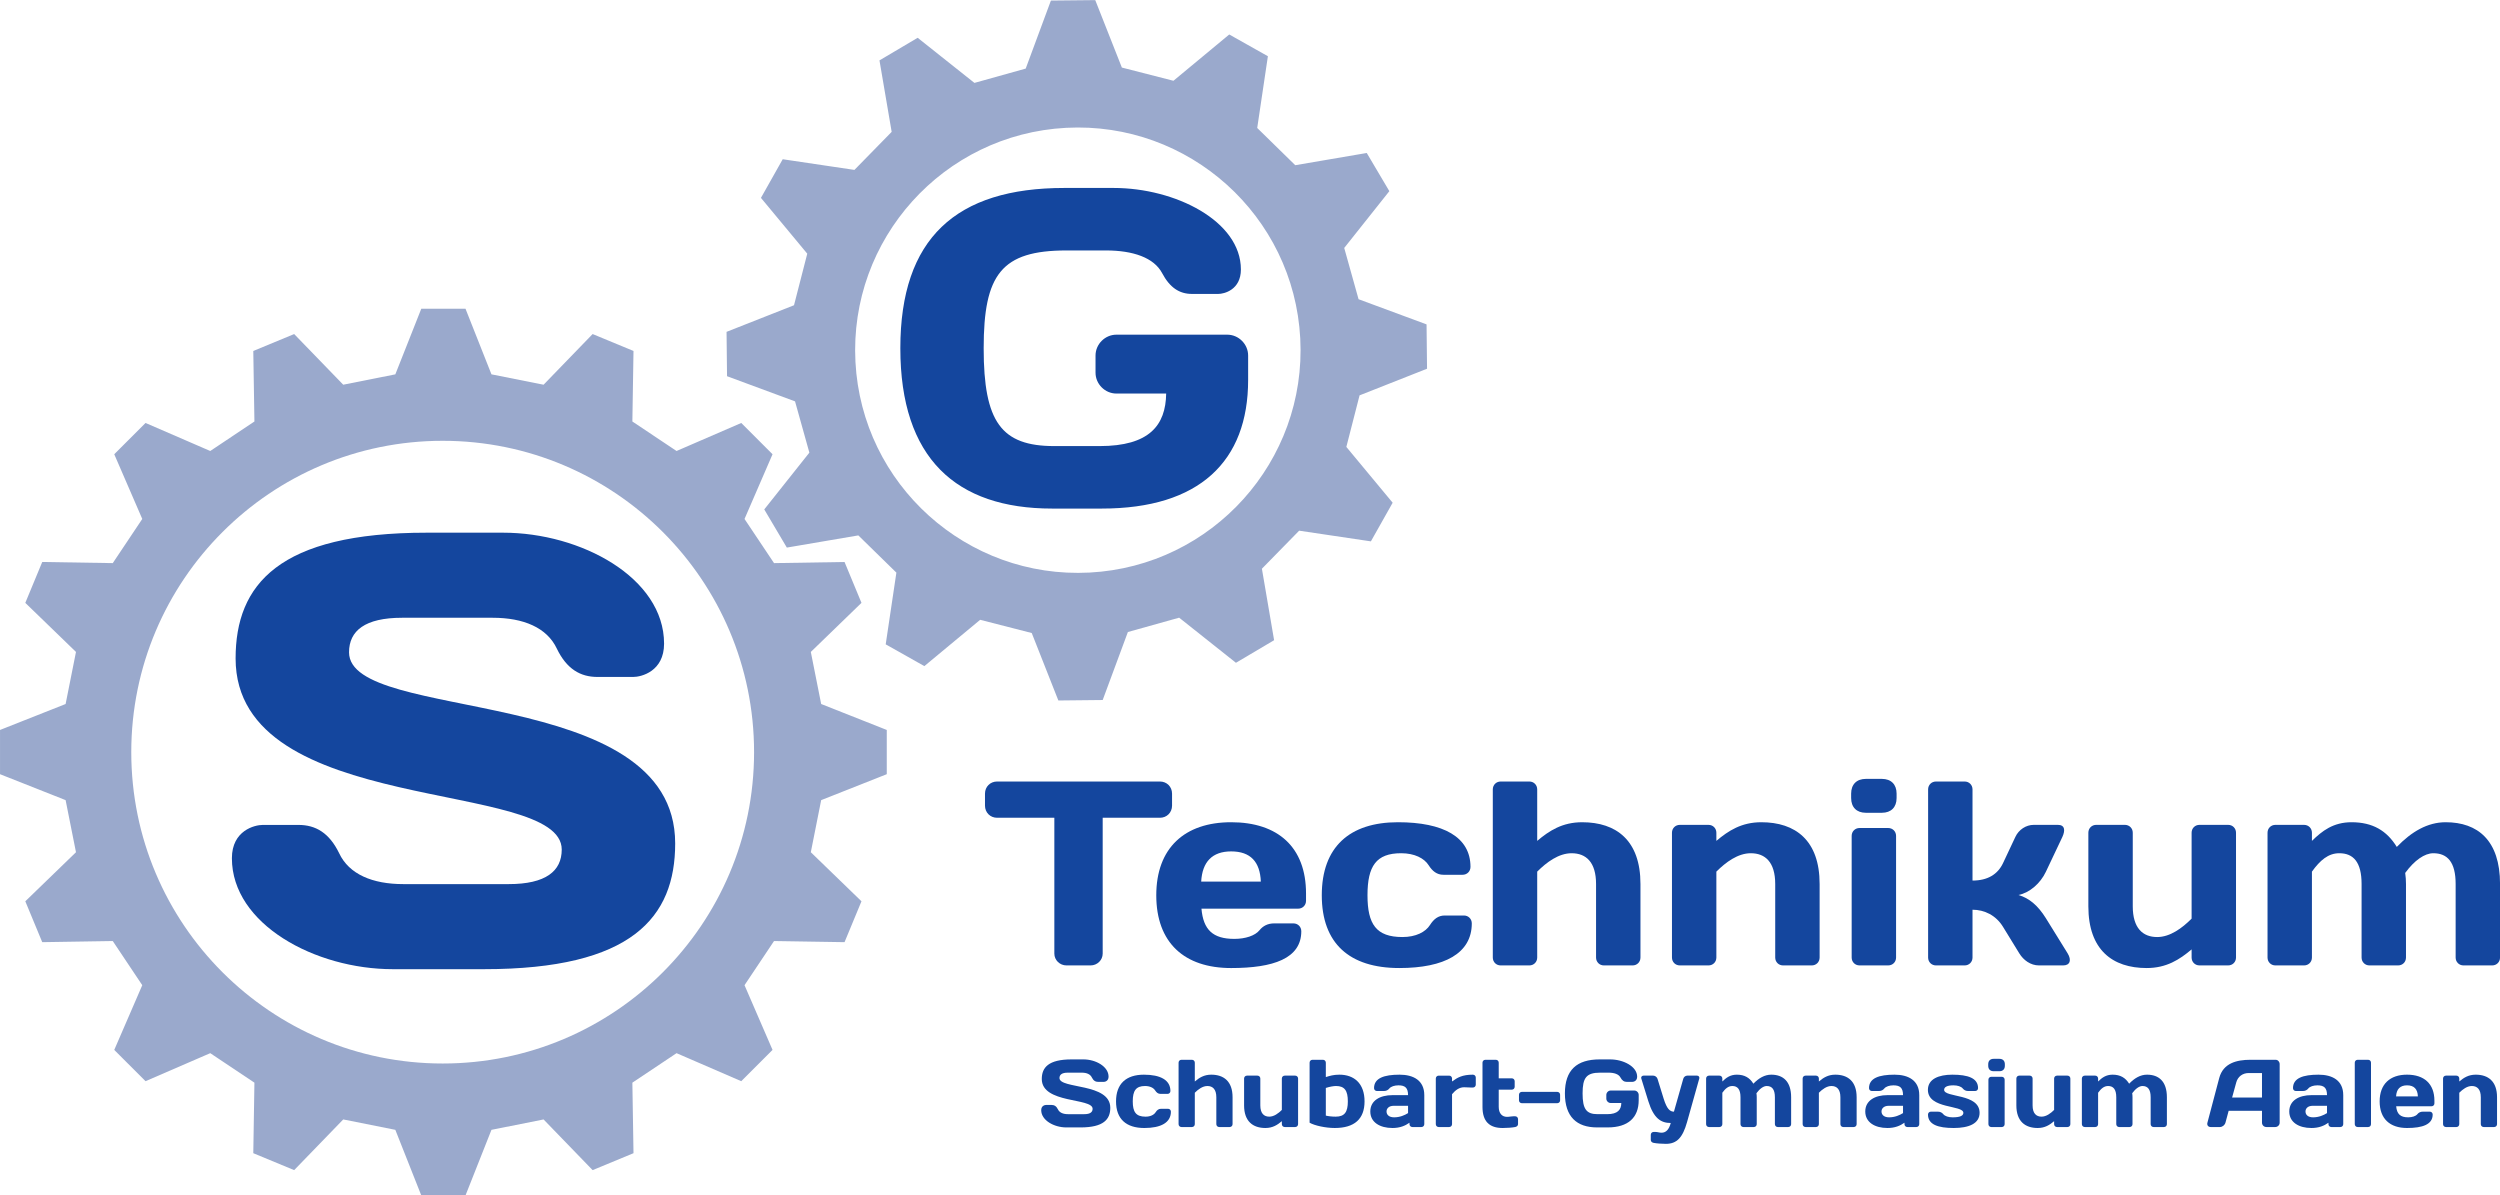 <?xml version="1.0" encoding="UTF-8" standalone="no"?>
<!DOCTYPE svg PUBLIC "-//W3C//DTD SVG 1.1//EN" "http://www.w3.org/Graphics/SVG/1.1/DTD/svg11.dtd">
<svg width="100%" height="100%" viewBox="0 0 1489 712" version="1.1" xmlns="http://www.w3.org/2000/svg" xmlns:xlink="http://www.w3.org/1999/xlink" xml:space="preserve" xmlns:serif="http://www.serif.com/" style="fill-rule:evenodd;clip-rule:evenodd;stroke-linejoin:round;stroke-miterlimit:2;">
    <g transform="matrix(1,0,0,1,-136.64,-529.883)">
        <g>
            <g transform="matrix(4.167,0,0,4.167,0,328.469)">
                <path d="M198.587,160.039C199.564,160.039 200.315,160.79 200.315,161.767L200.315,163.493C200.315,164.47 199.564,165.221 198.587,165.221L190.401,165.221L190.401,184.636C190.401,185.574 189.612,186.325 188.674,186.325L185.219,186.325C184.28,186.325 183.491,185.574 183.491,184.636L183.491,165.221L175.305,165.221C174.329,165.221 173.578,164.47 173.578,163.493L173.578,161.767C173.578,160.79 174.329,160.039 175.305,160.039L198.587,160.039Z" style="fill:rgb(20,70,158);fill-rule:nonzero;"/>
            </g>
            <g transform="matrix(4.167,0,0,4.167,0,354.287)">
                <path d="M204.481,168.15L213.005,168.15C212.893,165.334 211.541,163.832 208.762,163.832C206.058,163.832 204.631,165.334 204.481,168.15M204.519,172.018C204.782,175.022 206.133,176.337 209.212,176.337C210.79,176.337 212.179,175.886 212.818,175.097C213.306,174.497 213.982,174.122 214.92,174.122L217.662,174.122C218.3,174.122 218.789,174.609 218.789,175.248C218.789,179.153 214.77,180.505 208.762,180.505C202.078,180.505 198.06,176.9 198.06,170.103C198.06,163.343 202.116,159.664 208.762,159.664C215.446,159.664 219.464,163.231 219.464,169.84L219.464,170.892C219.464,171.53 218.976,172.018 218.337,172.018L204.519,172.018Z" style="fill:rgb(20,70,158);fill-rule:nonzero;"/>
            </g>
            <g transform="matrix(4.167,0,0,4.167,0,354.288)">
                <path d="M228.25,170.102C228.25,174.233 229.489,176.073 233.245,176.073C235.16,176.073 236.55,175.359 237.188,174.345C237.714,173.519 238.352,172.994 239.291,172.994L242.032,172.994C242.67,172.994 243.158,173.482 243.158,174.121C243.158,178.401 239.253,180.504 232.794,180.504C225.659,180.504 221.717,176.974 221.717,170.102C221.717,163.193 225.697,159.663 232.606,159.663C239.065,159.663 242.971,161.765 242.971,166.046C242.971,166.685 242.482,167.173 241.844,167.173L239.103,167.173C238.164,167.173 237.525,166.647 237,165.821C236.361,164.807 234.973,164.094 233.057,164.094C229.489,164.094 228.25,165.934 228.25,170.102" style="fill:rgb(20,70,158);fill-rule:nonzero;"/>
            </g>
            <g transform="matrix(4.167,0,0,4.167,0,328.469)">
                <path d="M260.919,174.685C260.919,171.568 259.492,170.291 257.427,170.291C255.587,170.291 253.859,171.568 252.508,172.919L252.508,185.199C252.508,185.837 252.02,186.326 251.381,186.326L247.288,186.326C246.649,186.326 246.161,185.837 246.161,185.199L246.161,161.165C246.161,160.528 246.649,160.039 247.288,160.039L251.381,160.039C252.02,160.039 252.508,160.528 252.508,161.165L252.508,168.526C254.235,167.062 256.112,165.86 258.929,165.86C263.811,165.86 267.266,168.451 267.266,174.685L267.266,185.199C267.266,185.837 266.777,186.326 266.139,186.326L262.046,186.326C261.407,186.326 260.919,185.837 260.919,185.199L260.919,174.685Z" style="fill:rgb(20,70,158);fill-rule:nonzero;"/>
            </g>
            <g transform="matrix(4.167,0,0,4.167,0,352.723)">
                <path d="M286.527,168.864C286.527,165.747 285.1,164.47 283.035,164.47C281.195,164.47 279.467,165.747 278.116,167.098L278.116,179.378C278.116,180.016 277.628,180.505 276.989,180.505L272.896,180.505C272.257,180.505 271.769,180.016 271.769,179.378L271.769,161.541C271.769,160.902 272.257,160.415 272.896,160.415L276.989,160.415C277.628,160.415 278.116,160.902 278.116,161.541L278.116,162.705C279.843,161.241 281.72,160.039 284.537,160.039C289.419,160.039 292.874,162.63 292.874,168.864L292.874,179.378C292.874,180.016 292.385,180.505 291.747,180.505L287.654,180.505C287.015,180.505 286.527,180.016 286.527,179.378L286.527,168.864Z" style="fill:rgb(20,70,158);fill-rule:nonzero;"/>
            </g>
            <g transform="matrix(4.167,0,0,4.167,0,326.903)">
                <path d="M298.581,186.701C297.942,186.701 297.454,186.213 297.454,185.574L297.454,168.188C297.454,167.55 297.942,167.061 298.581,167.061L302.674,167.061C303.312,167.061 303.801,167.55 303.801,168.188L303.801,185.574C303.801,186.213 303.312,186.701 302.674,186.701L298.581,186.701ZM297.379,162.142C297.379,160.828 298.168,160.039 299.482,160.039L301.772,160.039C303.087,160.039 303.876,160.828 303.876,162.142L303.876,162.78C303.876,164.095 303.087,164.884 301.772,164.884L299.482,164.884C298.168,164.884 297.379,164.095 297.379,162.78L297.379,162.142Z" style="fill:rgb(20,70,158);fill-rule:nonzero;"/>
            </g>
            <g transform="matrix(4.167,0,0,4.167,0,328.471)">
                <path d="M314.727,174.196C316.905,174.196 318.331,173.295 319.083,171.717L320.849,167.962C321.336,166.911 322.388,166.235 323.476,166.235L326.931,166.235C327.908,166.235 328.02,166.986 327.571,167.962L325.205,172.957C324.415,174.609 322.914,175.923 321.298,176.261C322.838,176.712 324.078,177.763 325.205,179.565L328.321,184.597C328.921,185.574 328.66,186.325 327.683,186.325L324.227,186.325C323.026,186.325 322.013,185.574 321.411,184.597L319.083,180.804C318.07,179.152 316.416,178.364 314.727,178.364L314.727,185.198C314.727,185.837 314.239,186.325 313.601,186.325L309.508,186.325C308.87,186.325 308.381,185.837 308.381,185.198L308.381,161.165C308.381,160.527 308.87,160.039 309.508,160.039L313.601,160.039C314.239,160.039 314.727,160.527 314.727,161.165L314.727,174.196Z" style="fill:rgb(20,70,158);fill-rule:nonzero;"/>
            </g>
            <g transform="matrix(4.167,0,0,4.167,0,355.852)">
                <path d="M337.632,171.304C337.632,174.421 339.059,175.698 341.124,175.698C342.964,175.698 344.692,174.421 346.043,173.069L346.043,160.789C346.043,160.151 346.531,159.663 347.17,159.663L351.263,159.663C351.902,159.663 352.39,160.151 352.39,160.789L352.39,178.626C352.39,179.265 351.902,179.753 351.263,179.753L347.17,179.753C346.531,179.753 346.043,179.265 346.043,178.626L346.043,177.462C344.316,178.927 342.439,180.129 339.622,180.129C334.74,180.129 331.285,177.537 331.285,171.304L331.285,160.789C331.285,160.151 331.774,159.663 332.412,159.663L336.505,159.663C337.144,159.663 337.632,160.151 337.632,160.789L337.632,171.304Z" style="fill:rgb(20,70,158);fill-rule:nonzero;"/>
            </g>
            <g transform="matrix(4.167,0,0,4.167,0,352.723)">
                <path d="M370.338,168.864C370.338,165.747 369.174,164.47 367.147,164.47C365.569,164.47 364.405,165.484 363.241,167.098L363.241,179.378C363.241,180.016 362.753,180.505 362.114,180.505L358.022,180.505C357.383,180.505 356.895,180.016 356.895,179.378L356.895,161.541C356.895,160.902 357.383,160.415 358.022,160.415L362.114,160.415C362.753,160.415 363.241,160.902 363.241,161.541L363.241,162.705C364.705,161.278 366.282,160.039 368.911,160.039C371.915,160.039 373.943,161.241 375.37,163.569C377.473,161.39 379.764,160.039 382.355,160.039C386.937,160.039 390.128,162.63 390.128,168.864L390.128,179.378C390.128,180.016 389.64,180.505 389.002,180.505L384.908,180.505C384.271,180.505 383.782,180.016 383.782,179.378L383.782,168.864C383.782,165.747 382.618,164.47 380.59,164.47C379.351,164.47 377.886,165.484 376.572,167.286C376.648,167.812 376.685,168.338 376.685,168.864L376.685,179.378C376.685,180.016 376.196,180.505 375.558,180.505L371.465,180.505C370.826,180.505 370.338,180.016 370.338,179.378L370.338,168.864Z" style="fill:rgb(20,70,158);fill-rule:nonzero;"/>
            </g>
        </g>
        <g transform="matrix(4.167,0,0,4.167,0,183.854)">
            <path d="M96.064,235.051C71.495,235.051 51.554,215.115 51.554,190.549C51.554,165.985 71.495,146.045 96.064,146.045C120.634,146.045 140.573,165.985 140.573,190.549C140.573,215.115 120.634,235.051 96.064,235.051M159.539,193.697L159.539,187.375L150.163,183.666L148.683,176.223L155.924,169.209L153.503,163.367L143.425,163.528L139.207,157.217L143.212,147.967L138.741,143.496L129.492,147.502L123.177,143.285L123.339,133.205L117.497,130.787L110.485,138.028L103.037,136.547L99.328,127.172L93.005,127.172L89.296,136.547L81.85,138.028L74.837,130.787L68.994,133.205L69.156,143.285L62.843,147.502L53.592,143.496L49.121,147.967L53.126,157.217L48.909,163.528L38.828,163.367L36.408,169.209L43.651,176.223L42.169,183.666L32.794,187.375L32.794,193.697L42.169,197.406L43.651,204.852L36.408,211.864L38.828,217.707L48.909,217.545L53.126,223.856L49.121,233.106L53.592,237.578L62.843,233.572L69.156,237.789L68.994,247.869L74.837,250.289L81.85,243.045L89.296,244.53L93.005,253.901L99.328,253.901L103.037,244.53L110.485,243.045L117.497,250.289L123.339,247.869L123.177,237.789L129.492,233.572L138.741,237.578L143.212,233.106L139.207,223.856L143.425,217.545L153.503,217.707L155.924,211.864L148.683,204.852L150.163,197.406L159.539,193.697Z" style="fill:rgb(154,169,204);fill-rule:nonzero;"/>
        </g>
        <g transform="matrix(4.167,0,0,4.167,0,-294.776)">
            <path d="M188.534,279.74C170.986,280.668 155.991,267.181 155.063,249.636C154.137,232.09 167.626,217.099 185.173,216.172C202.722,215.244 217.714,228.73 218.64,246.275C219.568,263.82 206.082,278.812 188.534,279.74M227.117,254.412L236.762,250.605L236.692,244.267L226.973,240.67L224.924,233.342L231.373,225.226L228.145,219.769L217.925,221.515L212.488,216.193L214.014,205.939L208.49,202.83L200.513,209.447L193.142,207.558L189.338,197.918L182.999,197.984L179.398,207.705L172.068,209.752L163.954,203.304L158.496,206.533L160.239,216.75L154.917,222.187L144.666,220.662L141.555,226.185L148.175,234.16L146.281,241.531L136.639,245.334L136.708,251.674L146.428,255.271L148.476,262.599L142.028,270.715L145.256,276.17L155.473,274.428L160.913,279.75L159.387,290L164.911,293.111L172.888,286.492L180.26,288.383L184.064,298.025L190.402,297.957L194.002,288.238L201.33,286.189L209.447,292.636L214.902,289.408L213.158,279.191L218.482,273.754L228.736,275.281L231.847,269.758L225.227,261.781L227.117,254.412Z" style="fill:rgb(154,169,204);fill-rule:nonzero;"/>
        </g>
        <g transform="matrix(4.167,0,0,4.167,0,-297.204)">
            <path d="M192.356,254.736C190.737,254.736 189.378,253.378 189.378,251.758L189.378,249.299C189.378,247.68 190.737,246.321 192.356,246.321L208.212,246.321C209.833,246.321 211.19,247.68 211.19,249.299L211.19,252.795C211.19,264.446 204.2,271.176 190.284,271.176L183.164,271.176C169.442,271.176 161.479,263.993 161.479,248.263C161.479,232.534 169.442,225.35 184.912,225.35L191.967,225.35C200.769,225.35 210.155,230.075 210.155,237.001C210.155,239.914 207.76,240.497 206.919,240.497L203.165,240.497C201.353,240.497 199.993,239.59 198.893,237.518C197.728,235.318 194.75,234.282 190.867,234.282L185.235,234.282C175.914,234.282 173.39,237.713 173.39,248.263C173.39,258.814 175.914,262.245 183.488,262.245L189.96,262.245C197.081,262.245 199.41,259.267 199.475,254.736L192.356,254.736Z" style="fill:rgb(20,70,158);fill-rule:nonzero;"/>
        </g>
        <g transform="matrix(4.167,0,0,4.167,0,182.495)">
            <path d="M93.783,159.505L104.71,159.505C115.813,159.505 127.709,165.938 127.709,175.366C127.709,179.332 124.449,180.125 123.304,180.125L118.192,180.125C115.724,180.125 113.786,178.98 112.377,176.071C110.967,173.075 107.618,171.665 103.212,171.665L90.259,171.665C84.971,171.665 82.68,173.516 82.68,176.6C82.68,186.822 129.296,180.918 129.296,203.917C129.296,214.491 123.127,221.894 101.978,221.894L88.936,221.894C77.834,221.894 65.937,215.461 65.937,206.032C65.937,202.067 69.198,201.274 70.344,201.274L75.454,201.274C77.922,201.274 79.86,202.419 81.27,205.327C82.68,208.323 86.028,209.734 90.434,209.734L105.503,209.734C110.79,209.734 113.081,207.883 113.081,204.798C113.081,194.576 66.466,200.305 66.466,177.482C66.466,166.907 72.635,159.505 93.783,159.505" style="fill:rgb(20,70,158);fill-rule:nonzero;"/>
        </g>
        <g>
            <g transform="matrix(4.167,0,0,4.167,0,590.487)">
                <path d="M185.954,136.879L187.656,136.879C189.387,136.879 191.241,137.882 191.241,139.351C191.241,139.969 190.732,140.093 190.555,140.093L189.758,140.093C189.373,140.093 189.071,139.914 188.851,139.461C188.632,138.994 188.109,138.775 187.423,138.775L185.404,138.775C184.58,138.775 184.224,139.063 184.224,139.543C184.224,141.136 191.488,140.216 191.488,143.801C191.488,145.448 190.526,146.602 187.23,146.602L185.198,146.602C183.468,146.602 181.614,145.6 181.614,144.13C181.614,143.512 182.122,143.389 182.301,143.389L183.098,143.389C183.481,143.389 183.784,143.566 184.004,144.02C184.224,144.487 184.745,144.707 185.432,144.707L187.78,144.707C188.604,144.707 188.961,144.418 188.961,143.938C188.961,142.345 181.696,143.237 181.696,139.681C181.696,138.032 182.658,136.879 185.954,136.879" style="fill:rgb(20,70,158);fill-rule:nonzero;"/>
            </g>
            <g transform="matrix(4.167,0,0,4.167,0,599.933)">
                <path d="M194.699,140.613C194.699,142.124 195.152,142.797 196.525,142.797C197.225,142.797 197.734,142.536 197.968,142.165C198.159,141.863 198.393,141.671 198.736,141.671L199.739,141.671C199.972,141.671 200.151,141.849 200.151,142.083C200.151,143.648 198.722,144.418 196.36,144.418C193.751,144.418 192.309,143.127 192.309,140.613C192.309,138.087 193.764,136.796 196.292,136.796C198.654,136.796 200.082,137.564 200.082,139.131C200.082,139.364 199.903,139.542 199.67,139.542L198.668,139.542C198.324,139.542 198.091,139.35 197.898,139.048C197.665,138.676 197.157,138.416 196.457,138.416C195.152,138.416 194.699,139.089 194.699,140.613" style="fill:rgb(20,70,158);fill-rule:nonzero;"/>
            </g>
            <g transform="matrix(4.167,0,0,4.167,0,590.488)">
                <path d="M206.644,142.289C206.644,141.148 206.123,140.682 205.367,140.682C204.694,140.682 204.063,141.148 203.568,141.643L203.568,146.134C203.568,146.367 203.39,146.546 203.156,146.546L201.66,146.546C201.426,146.546 201.248,146.367 201.248,146.134L201.248,137.345C201.248,137.111 201.426,136.933 201.66,136.933L203.156,136.933C203.39,136.933 203.568,137.111 203.568,137.345L203.568,140.036C204.2,139.501 204.886,139.061 205.916,139.061C207.702,139.061 208.965,140.009 208.965,142.289L208.965,146.134C208.965,146.367 208.787,146.546 208.553,146.546L207.056,146.546C206.823,146.546 206.644,146.367 206.644,146.134L206.644,142.289Z" style="fill:rgb(20,70,158);fill-rule:nonzero;"/>
            </g>
            <g transform="matrix(4.167,0,0,4.167,0,600.505)">
                <path d="M212.932,141.052C212.932,142.192 213.454,142.658 214.209,142.658C214.882,142.658 215.514,142.192 216.008,141.698L216.008,137.206C216.008,136.973 216.187,136.795 216.42,136.795L217.917,136.795C218.151,136.795 218.329,136.973 218.329,137.206L218.329,143.73C218.329,143.963 218.151,144.142 217.917,144.142L216.42,144.142C216.187,144.142 216.008,143.963 216.008,143.73L216.008,143.304C215.376,143.84 214.69,144.28 213.661,144.28C211.874,144.28 210.612,143.331 210.612,141.052L210.612,137.206C210.612,136.973 210.79,136.795 211.024,136.795L212.52,136.795C212.753,136.795 212.932,136.973 212.932,137.206L212.932,141.052Z" style="fill:rgb(20,70,158);fill-rule:nonzero;"/>
            </g>
            <g transform="matrix(4.167,0,0,4.167,0,591.059)">
                <path d="M222.295,144.775C222.611,144.857 223.147,144.925 223.71,144.925C224.987,144.925 225.441,144.253 225.441,142.742C225.441,141.217 224.987,140.545 223.751,140.545C223.407,140.545 222.858,140.641 222.295,140.82L222.295,144.775ZM219.975,137.208C219.975,136.974 220.153,136.796 220.387,136.796L221.883,136.796C222.116,136.796 222.295,136.974 222.295,137.208L222.295,139.268C222.858,139.089 223.407,138.924 224.232,138.924C226.374,138.924 227.829,140.215 227.829,142.742C227.829,145.255 226.388,146.546 223.572,146.546C222.268,146.546 220.689,146.203 219.975,145.791L219.975,137.208Z" style="fill:rgb(20,70,158);fill-rule:nonzero;"/>
            </g>
            <g transform="matrix(4.167,0,0,4.167,0,599.931)">
                <path d="M234.048,142.289L234.048,141.245L231.988,141.245C231.343,141.245 230.972,141.602 230.972,142.056C230.972,142.536 231.343,142.893 232.057,142.893C232.881,142.893 233.568,142.591 234.048,142.289M231.37,138.773C231.192,138.993 230.944,139.131 230.602,139.131L229.599,139.131C229.365,139.131 229.187,138.952 229.187,138.719C229.187,137.29 230.615,136.796 232.84,136.796C234.818,136.796 236.369,137.62 236.369,139.721L236.369,143.868C236.369,144.101 236.191,144.28 235.957,144.28L234.666,144.28C234.433,144.28 234.254,144.101 234.254,143.868L234.254,143.662C233.637,144.101 232.881,144.418 231.823,144.418C230.025,144.418 228.652,143.607 228.652,142.056C228.652,140.504 230.025,139.721 231.823,139.721L234.048,139.721C234.048,138.649 233.595,138.32 232.675,138.32C232.112,138.32 231.604,138.485 231.37,138.773" style="fill:rgb(20,70,158);fill-rule:nonzero;"/>
            </g>
            <g transform="matrix(4.167,0,0,4.167,0,599.357)">
                <path d="M243.728,138.361C243.728,138.595 243.548,138.773 243.315,138.773L243.095,138.773C242.779,138.773 242.423,138.732 242.065,138.732C241.379,138.732 240.831,139.131 240.335,139.721L240.335,144.006C240.335,144.239 240.158,144.418 239.923,144.418L238.427,144.418C238.193,144.418 238.014,144.239 238.014,144.006L238.014,137.482C238.014,137.249 238.193,137.071 238.427,137.071L239.923,137.071C240.158,137.071 240.335,137.249 240.335,137.482L240.335,137.908C241.104,137.345 241.804,136.933 243.315,136.933C243.548,136.933 243.728,137.112 243.728,137.345L243.728,138.361Z" style="fill:rgb(20,70,158);fill-rule:nonzero;"/>
            </g>
            <g transform="matrix(4.167,0,0,4.167,0,591.059)">
                <path d="M247.571,146.547C245.648,146.547 244.687,145.585 244.687,143.526L244.687,137.208C244.687,136.975 244.866,136.796 245.099,136.796L246.595,136.796C246.829,136.796 247.008,136.975 247.008,137.208L247.008,139.446L248.876,139.446C249.109,139.446 249.288,139.625 249.288,139.859L249.288,140.655C249.288,140.889 249.109,141.068 248.876,141.068L247.008,141.068L247.008,143.526C247.008,144.459 247.489,144.953 248.189,144.953C248.546,144.953 248.807,144.871 249.109,144.871L249.356,144.871C249.59,144.871 249.768,145.05 249.768,145.283L249.768,145.997C249.768,146.203 249.59,146.368 249.356,146.409C248.944,146.491 248.189,146.547 247.571,146.547" style="fill:rgb(20,70,158);fill-rule:nonzero;"/>
            </g>
            <g transform="matrix(4.167,0,0,4.167,0,595.404)">
                <path d="M255.369,140.34C255.602,140.34 255.781,140.519 255.781,140.752L255.781,141.549C255.781,141.782 255.602,141.96 255.369,141.96L250.315,141.96C250.082,141.96 249.903,141.782 249.903,141.549L249.903,140.752C249.903,140.519 250.082,140.34 250.315,140.34L255.369,140.34Z" style="fill:rgb(20,70,158);fill-rule:nonzero;"/>
            </g>
            <g transform="matrix(4.167,0,0,4.167,0,590.486)">
                <path d="M263.018,143.113C262.674,143.113 262.386,142.825 262.386,142.482L262.386,141.96C262.386,141.617 262.674,141.328 263.018,141.328L266.382,141.328C266.726,141.328 267.014,141.617 267.014,141.96L267.014,142.701C267.014,145.174 265.531,146.601 262.579,146.601L261.068,146.601C258.157,146.601 256.467,145.077 256.467,141.74C256.467,138.403 258.157,136.879 261.439,136.879L262.935,136.879C264.803,136.879 266.794,137.882 266.794,139.35C266.794,139.968 266.287,140.092 266.108,140.092L265.311,140.092C264.926,140.092 264.638,139.9 264.405,139.461C264.158,138.994 263.526,138.774 262.702,138.774L261.507,138.774C259.53,138.774 258.994,139.502 258.994,141.74C258.994,143.978 259.53,144.707 261.136,144.707L262.509,144.707C264.02,144.707 264.515,144.075 264.529,143.113L263.018,143.113Z" style="fill:rgb(20,70,158);fill-rule:nonzero;"/>
            </g>
            <g transform="matrix(4.167,0,0,4.167,0,609.94)">
                <path d="M271.598,141.301C270.184,141.301 269.154,140.642 268.385,138.17L267.382,134.929C267.314,134.723 267.478,134.531 267.699,134.531L269.099,134.531C269.346,134.531 269.62,134.723 269.703,134.985L270.582,137.827C271.036,139.269 271.461,139.681 272.051,139.681L273.383,134.985C273.452,134.723 273.7,134.531 273.947,134.531L275.361,134.531C275.58,134.531 275.732,134.723 275.677,134.929L273.919,141.192C273.301,143.375 272.477,144.281 270.898,144.281C270.349,144.281 269.593,144.227 269.154,144.144C268.92,144.103 268.742,143.938 268.742,143.732L268.742,142.99C268.742,142.757 268.92,142.578 269.154,142.578L269.401,142.578C269.703,142.578 269.964,142.689 270.28,142.689C270.925,142.689 271.351,142.222 271.598,141.301" style="fill:rgb(20,70,158);fill-rule:nonzero;"/>
            </g>
            <g transform="matrix(4.167,0,0,4.167,0,599.355)">
                <path d="M281.565,140.161C281.565,139.02 281.139,138.554 280.398,138.554C279.821,138.554 279.395,138.925 278.969,139.515L278.969,144.006C278.969,144.239 278.792,144.418 278.557,144.418L277.061,144.418C276.828,144.418 276.649,144.239 276.649,144.006L276.649,137.482C276.649,137.249 276.828,137.071 277.061,137.071L278.557,137.071C278.792,137.071 278.969,137.249 278.969,137.482L278.969,137.908C279.505,137.387 280.082,136.933 281.044,136.933C282.142,136.933 282.883,137.373 283.405,138.224C284.174,137.428 285.012,136.933 285.96,136.933C287.635,136.933 288.802,137.881 288.802,140.161L288.802,144.006C288.802,144.239 288.624,144.418 288.39,144.418L286.893,144.418C286.66,144.418 286.481,144.239 286.481,144.006L286.481,140.161C286.481,139.02 286.056,138.554 285.314,138.554C284.861,138.554 284.326,138.925 283.844,139.584C283.873,139.776 283.886,139.969 283.886,140.161L283.886,144.006C283.886,144.239 283.708,144.418 283.474,144.418L281.977,144.418C281.744,144.418 281.565,144.239 281.565,144.006L281.565,140.161Z" style="fill:rgb(20,70,158);fill-rule:nonzero;"/>
            </g>
            <g transform="matrix(4.167,0,0,4.167,0,599.355)">
                <path d="M295.844,140.161C295.844,139.02 295.323,138.554 294.568,138.554C293.894,138.554 293.263,139.02 292.768,139.515L292.768,144.006C292.768,144.239 292.589,144.418 292.356,144.418L290.86,144.418C290.626,144.418 290.448,144.239 290.448,144.006L290.448,137.482C290.448,137.249 290.626,137.071 290.86,137.071L292.356,137.071C292.589,137.071 292.768,137.249 292.768,137.482L292.768,137.908C293.4,137.373 294.086,136.933 295.116,136.933C296.902,136.933 298.165,137.881 298.165,140.161L298.165,144.006C298.165,144.239 297.987,144.418 297.753,144.418L296.256,144.418C296.023,144.418 295.844,144.239 295.844,144.006L295.844,140.161Z" style="fill:rgb(20,70,158);fill-rule:nonzero;"/>
            </g>
            <g transform="matrix(4.167,0,0,4.167,0,599.931)">
                <path d="M304.795,142.289L304.795,141.245L302.735,141.245C302.09,141.245 301.719,141.602 301.719,142.056C301.719,142.536 302.09,142.893 302.804,142.893C303.628,142.893 304.315,142.591 304.795,142.289M302.117,138.773C301.939,138.993 301.691,139.131 301.349,139.131L300.346,139.131C300.112,139.131 299.934,138.952 299.934,138.719C299.934,137.29 301.362,136.796 303.587,136.796C305.565,136.796 307.116,137.62 307.116,139.721L307.116,143.868C307.116,144.101 306.938,144.28 306.704,144.28L305.413,144.28C305.18,144.28 305.001,144.101 305.001,143.868L305.001,143.662C304.384,144.101 303.628,144.418 302.57,144.418C300.772,144.418 299.399,143.607 299.399,142.056C299.399,140.504 300.772,139.721 302.57,139.721L304.795,139.721C304.795,138.649 304.342,138.32 303.422,138.32C302.859,138.32 302.351,138.485 302.117,138.773" style="fill:rgb(20,70,158);fill-rule:nonzero;"/>
            </g>
            <g transform="matrix(4.167,0,0,4.167,0,599.93)">
                <path d="M312.045,144.418C309.792,144.418 308.364,143.923 308.364,142.495C308.364,142.262 308.543,142.083 308.776,142.083L309.778,142.083C310.122,142.083 310.369,142.221 310.548,142.44C310.781,142.729 311.289,142.894 311.88,142.894C313.033,142.894 313.418,142.632 313.418,142.248C313.418,141.108 308.351,141.739 308.351,138.966C308.351,137.414 309.902,136.796 311.839,136.796C314.091,136.796 315.519,137.29 315.519,138.719C315.519,138.952 315.341,139.131 315.108,139.131L314.105,139.131C313.761,139.131 313.514,138.993 313.336,138.773C313.103,138.485 312.594,138.32 312.003,138.32C311.056,138.32 310.671,138.581 310.671,138.966C310.671,140.106 315.739,139.446 315.739,142.248C315.739,143.8 314.187,144.418 312.045,144.418" style="fill:rgb(20,70,158);fill-rule:nonzero;"/>
            </g>
            <g transform="matrix(4.167,0,0,4.167,0,589.916)">
                <path d="M317.412,146.684C317.179,146.684 317,146.505 317,146.272L317,139.913C317,139.68 317.179,139.501 317.412,139.501L318.909,139.501C319.142,139.501 319.32,139.68 319.32,139.913L319.32,146.272C319.32,146.505 319.142,146.684 318.909,146.684L317.412,146.684ZM316.973,137.703C316.973,137.222 317.261,136.934 317.741,136.934L318.579,136.934C319.059,136.934 319.349,137.222 319.349,137.703L319.349,137.936C319.349,138.416 319.059,138.705 318.579,138.705L317.741,138.705C317.261,138.705 316.973,138.416 316.973,137.936L316.973,137.703Z" style="fill:rgb(20,70,158);fill-rule:nonzero;"/>
            </g>
            <g transform="matrix(4.167,0,0,4.167,0,600.505)">
                <path d="M323.315,141.052C323.315,142.192 323.837,142.658 324.592,142.658C325.265,142.658 325.897,142.192 326.391,141.698L326.391,137.206C326.391,136.973 326.57,136.795 326.803,136.795L328.3,136.795C328.534,136.795 328.712,136.973 328.712,137.206L328.712,143.73C328.712,143.963 328.534,144.142 328.3,144.142L326.803,144.142C326.57,144.142 326.391,143.963 326.391,143.73L326.391,143.304C325.759,143.84 325.073,144.28 324.044,144.28C322.258,144.28 320.995,143.331 320.995,141.052L320.995,137.206C320.995,136.973 321.173,136.795 321.407,136.795L322.903,136.795C323.137,136.795 323.315,136.973 323.315,137.206L323.315,141.052Z" style="fill:rgb(20,70,158);fill-rule:nonzero;"/>
            </g>
            <g transform="matrix(4.167,0,0,4.167,0,599.355)">
                <path d="M335.274,140.161C335.274,139.02 334.848,138.554 334.107,138.554C333.53,138.554 333.104,138.925 332.678,139.515L332.678,144.006C332.678,144.239 332.501,144.418 332.266,144.418L330.77,144.418C330.537,144.418 330.358,144.239 330.358,144.006L330.358,137.482C330.358,137.249 330.537,137.071 330.77,137.071L332.266,137.071C332.501,137.071 332.678,137.249 332.678,137.482L332.678,137.908C333.214,137.387 333.791,136.933 334.753,136.933C335.851,136.933 336.592,137.373 337.114,138.224C337.883,137.428 338.721,136.933 339.669,136.933C341.344,136.933 342.511,137.881 342.511,140.161L342.511,144.006C342.511,144.239 342.333,144.418 342.099,144.418L340.602,144.418C340.369,144.418 340.19,144.239 340.19,144.006L340.19,140.161C340.19,139.02 339.765,138.554 339.023,138.554C338.57,138.554 338.035,138.925 337.553,139.584C337.582,139.776 337.595,139.969 337.595,140.161L337.595,144.006C337.595,144.239 337.417,144.418 337.183,144.418L335.686,144.418C335.453,144.418 335.274,144.239 335.274,144.006L335.274,140.161Z" style="fill:rgb(20,70,158);fill-rule:nonzero;"/>
            </g>
            <g transform="matrix(4.167,0,0,4.167,0,590.488)">
                <path d="M351.832,142.33L356.103,142.33L356.103,138.828L354.194,138.828C353.329,138.828 352.642,139.35 352.423,140.174L351.832,142.33ZM349.991,139.542C350.555,137.413 352.491,136.933 354.441,136.933L358.053,136.933C358.383,136.933 358.63,137.222 358.63,137.551L358.63,145.928C358.63,146.271 358.341,146.546 357.998,146.546L356.734,146.546C356.378,146.546 356.103,146.271 356.103,145.914L356.103,144.225L351.338,144.225L350.884,145.914C350.788,146.271 350.444,146.546 350.088,146.546L348.769,146.546C348.412,146.546 348.206,146.271 348.303,145.928L349.991,139.542Z" style="fill:rgb(20,70,158);fill-rule:nonzero;"/>
            </g>
            <g transform="matrix(4.167,0,0,4.167,0,599.931)">
                <path d="M365.396,142.289L365.396,141.245L363.336,141.245C362.691,141.245 362.321,141.602 362.321,142.056C362.321,142.536 362.691,142.893 363.405,142.893C364.229,142.893 364.916,142.591 365.396,142.289M362.718,138.773C362.541,138.993 362.292,139.131 361.95,139.131L360.948,139.131C360.713,139.131 360.535,138.952 360.535,138.719C360.535,137.29 361.963,136.796 364.188,136.796C366.167,136.796 367.717,137.62 367.717,139.721L367.717,143.868C367.717,144.101 367.539,144.28 367.306,144.28L366.015,144.28C365.781,144.28 365.603,144.101 365.603,143.868L365.603,143.662C364.985,144.101 364.229,144.418 363.172,144.418C361.374,144.418 360.001,143.607 360.001,142.056C360.001,140.504 361.374,139.721 363.172,139.721L365.396,139.721C365.396,138.649 364.943,138.32 364.023,138.32C363.46,138.32 362.953,138.485 362.718,138.773" style="fill:rgb(20,70,158);fill-rule:nonzero;"/>
            </g>
            <g transform="matrix(4.167,0,0,4.167,0,590.487)">
                <path d="M369.776,146.547C369.543,146.547 369.364,146.368 369.364,146.135L369.364,137.346C369.364,137.112 369.543,136.934 369.776,136.934L371.272,136.934C371.506,136.934 371.684,137.112 371.684,137.346L371.684,146.135C371.684,146.368 371.506,146.547 371.272,146.547L369.776,146.547Z" style="fill:rgb(20,70,158);fill-rule:nonzero;"/>
            </g>
            <g transform="matrix(4.167,0,0,4.167,0,599.929)">
                <path d="M375.269,139.899L378.386,139.899C378.345,138.869 377.85,138.32 376.834,138.32C375.845,138.32 375.324,138.869 375.269,139.899M375.283,141.313C375.378,142.413 375.873,142.893 376.998,142.893C377.576,142.893 378.083,142.728 378.317,142.44C378.496,142.22 378.743,142.083 379.086,142.083L380.089,142.083C380.323,142.083 380.5,142.261 380.5,142.495C380.5,143.922 379.032,144.418 376.834,144.418C374.39,144.418 372.92,143.099 372.92,140.613C372.92,138.141 374.404,136.795 376.834,136.795C379.279,136.795 380.748,138.1 380.748,140.517L380.748,140.902C380.748,141.135 380.57,141.313 380.336,141.313L375.283,141.313Z" style="fill:rgb(20,70,158);fill-rule:nonzero;"/>
            </g>
            <g transform="matrix(4.167,0,0,4.167,0,599.355)">
                <path d="M387.378,140.161C387.378,139.02 386.857,138.554 386.101,138.554C385.428,138.554 384.797,139.02 384.302,139.515L384.302,144.006C384.302,144.239 384.124,144.418 383.89,144.418L382.394,144.418C382.16,144.418 381.982,144.239 381.982,144.006L381.982,137.482C381.982,137.249 382.16,137.071 382.394,137.071L383.89,137.071C384.124,137.071 384.302,137.249 384.302,137.482L384.302,137.908C384.934,137.373 385.62,136.933 386.65,136.933C388.436,136.933 389.699,137.881 389.699,140.161L389.699,144.006C389.699,144.239 389.521,144.418 389.287,144.418L387.79,144.418C387.557,144.418 387.378,144.239 387.378,144.006L387.378,140.161Z" style="fill:rgb(20,70,158);fill-rule:nonzero;"/>
            </g>
        </g>
    </g>
</svg>
